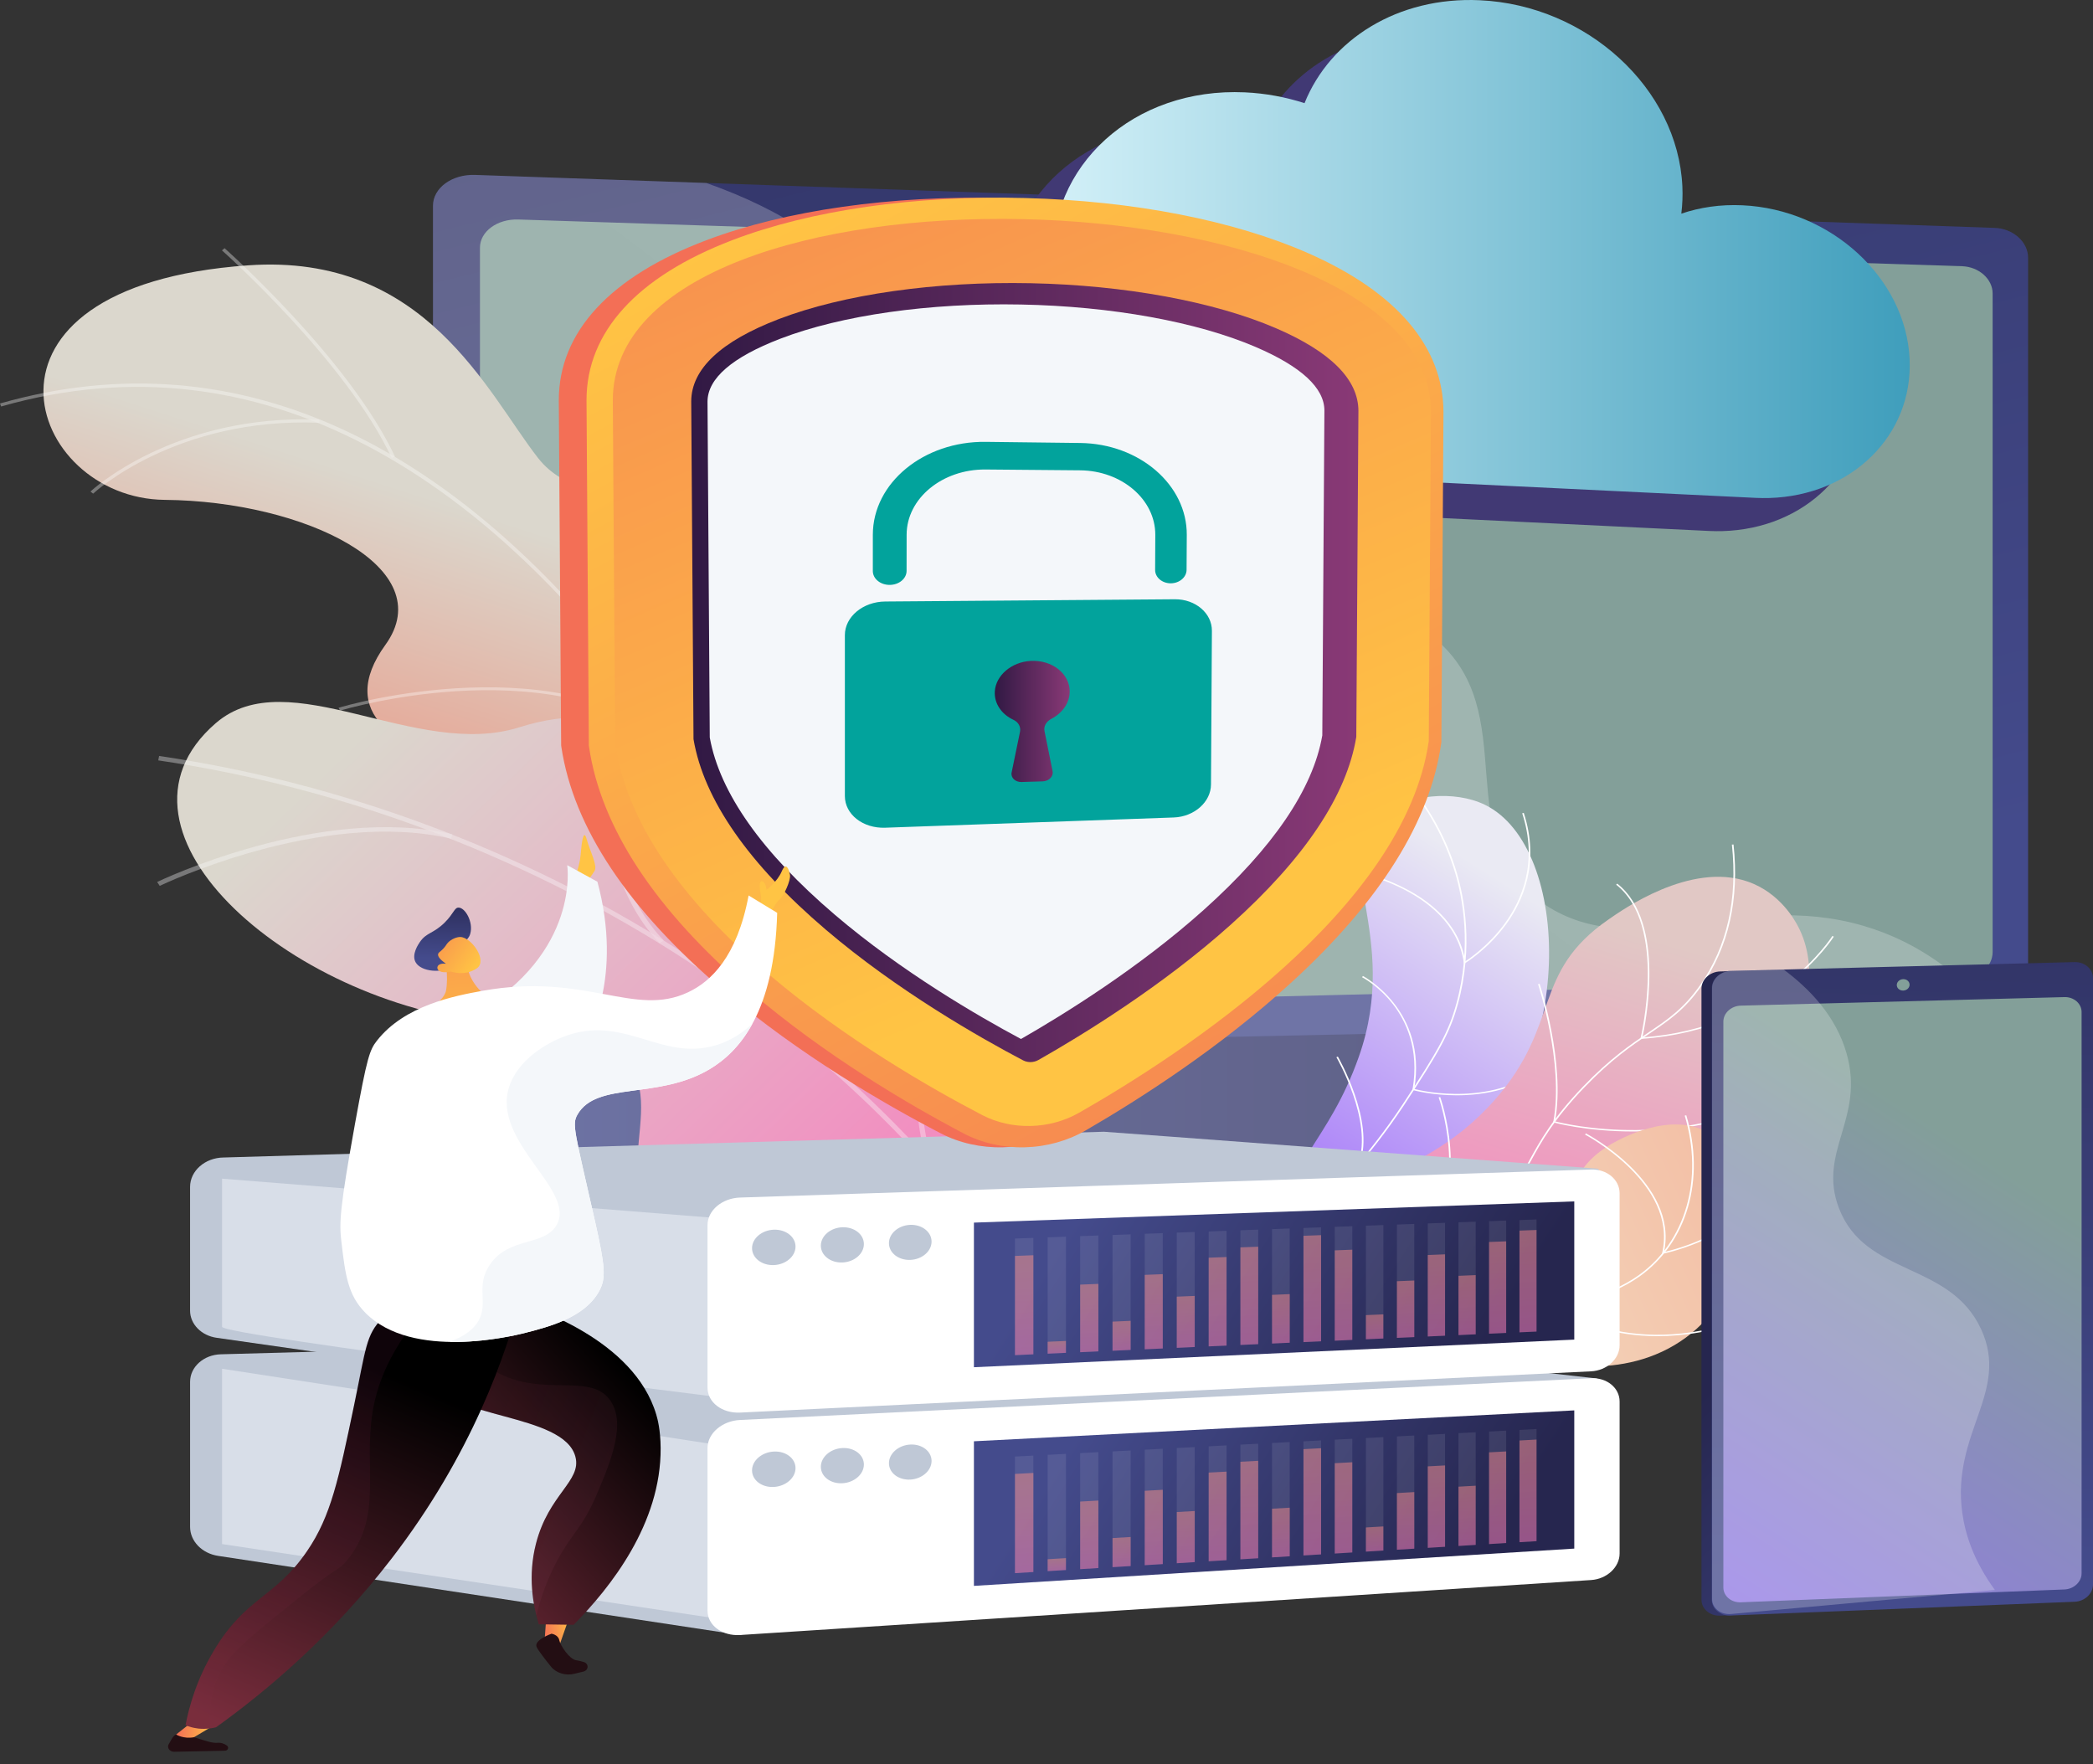 <svg width="140" height="118" viewBox="0 0 140 118" fill="none" xmlns="http://www.w3.org/2000/svg">
<rect x="0" y="0" width="140" height="118" fill="#333333" stroke="none"/>
<path d="M99.009 91.49C97.178 90.963 95.808 89.614 95.422 87.957L92.756 76.512L69.948 77.214L67.141 89.138C66.748 90.807 68.322 92.483 70.134 93.097L79.676 96.336C81.451 96.938 83.359 97.178 85.255 97.037L105.42 95.541C106.01 95.498 106.483 95.096 106.551 94.58C106.62 94.064 107.033 93.485 106.471 93.324L99.009 91.49Z" fill="#97A6B7"/>
<path d="M99.235 90.793C97.404 90.273 96.037 88.942 95.651 87.305L92.987 76.004L70.736 76.698L67.932 88.471C67.539 90.12 68.578 91.774 70.389 92.381L79.921 95.578C81.694 96.173 83.6 96.41 85.494 96.271L105.64 94.793C106.229 94.75 106.702 94.353 106.77 93.844C106.838 93.335 106.484 92.855 105.923 92.695L99.235 90.793Z" fill="url(#paint0_linear_6_1754)"/>
<path d="M135.658 68.554V17.235C135.658 16.183 134.658 15.287 133.433 15.244L31.778 11.7C30.231 11.646 28.962 12.573 28.962 13.76V70.476L135.658 68.554Z" fill="url(#paint1_linear_6_1754)"/>
<path d="M131.239 17.807L34.666 14.682C33.259 14.637 32.104 15.486 32.104 16.569V21.654V65.957C32.104 67.062 33.283 67.938 34.719 67.903L131.196 65.523C132.347 65.495 133.287 64.664 133.287 63.678V24.165V19.63C133.287 18.664 132.366 17.843 131.239 17.807Z" fill="url(#paint2_linear_6_1754)"/>
<path d="M28.96 70.476V81.802C28.96 82.99 30.229 83.915 31.776 83.858L133.431 80.13C134.656 80.085 135.656 79.188 135.656 78.136V68.225L28.96 70.476Z" fill="url(#paint3_linear_6_1754)"/>
<g opacity="0.48">
<path opacity="0.48" d="M124.647 61.929C116.298 59.483 109.391 64.472 103.39 60.544C96.624 56.115 102.092 47.608 95.834 42.596C87.14 35.633 69.759 46.431 62.21 39.867C57.02 35.354 63.142 28.129 58.747 20.529C56.512 16.664 52.325 14.03 47.242 12.239L31.778 11.7C30.231 11.646 28.962 12.573 28.962 13.76V70.476V81.803C28.962 82.99 30.231 83.915 31.778 83.858L133.433 80.131C134.658 80.086 135.658 79.188 135.658 78.136V70.812C132.078 65.323 128.126 62.947 124.647 61.929Z" fill="white"/>
</g>
<path d="M58.405 63.492L48.382 68.36C48.382 68.36 43.616 64.817 44.04 60.477C44.906 51.622 35.903 51.583 32.135 51.077C26.453 50.315 22.475 47.696 25.774 43.141C29.508 37.987 20.399 33.519 11.018 33.435C1.838 33.353 -3.29 19.151 16.598 17.748C28.475 16.909 32.608 26.322 35.997 30.644C39.387 34.967 47.422 31.558 48.339 38.405C49.123 44.253 47.028 49.813 52.436 51.468C57.844 53.123 60.546 56.612 58.405 63.492Z" fill="url(#paint4_linear_6_1754)"/>
<g opacity="0.7">
<g opacity="0.7">
<path opacity="0.7" d="M54.588 66.406L54.359 66.474C54.31 66.35 49.397 54.023 40.277 43.076C31.876 32.991 18.081 22.048 0.076 27.189L0 26.989C8.015 24.701 15.876 25.354 23.365 28.931C29.347 31.788 35.104 36.507 40.476 42.956C49.616 53.929 54.54 66.282 54.588 66.406Z" fill="white"/>
<path opacity="0.7" d="M26.42 30.543L26.195 30.622C23.151 24.138 14.929 16.822 14.846 16.748L15.02 16.601C15.102 16.674 23.358 24.02 26.42 30.543Z" fill="white"/>
<path opacity="0.7" d="M21.354 28.278C11.746 27.889 6.284 32.969 6.23 33.02L6.051 32.878C6.106 32.825 11.64 27.674 21.366 28.068L21.354 28.278Z" fill="white"/>
<path opacity="0.7" d="M45.79 50.514C37.837 43.011 22.899 47.48 22.757 47.534L22.645 47.347C22.778 47.283 37.945 42.802 45.968 50.372L45.79 50.514Z" fill="white"/>
<path opacity="0.7" d="M43.487 46.816L43.256 46.88C41.001 40.677 45.48 33.48 45.526 33.407L45.739 33.509C45.694 33.58 41.264 40.701 43.487 46.816Z" fill="white"/>
<path opacity="0.7" d="M53.536 64.549C51.057 61.329 43.791 61.355 43.718 61.356L43.716 61.146C44.019 61.143 51.185 61.117 53.738 64.432L53.536 64.549Z" fill="white"/>
<path opacity="0.7" d="M52.418 61.616L52.19 61.686C51.008 58.801 53.703 53.64 54.588 51.943C54.713 51.704 54.821 51.496 54.832 51.456L55.069 51.502C55.054 51.559 54.983 51.696 54.809 52.03C53.933 53.707 51.269 58.811 52.418 61.616Z" fill="white"/>
</g>
</g>
<path d="M62.149 88.082C62.216 88.09 62.284 88.097 62.351 88.103C66.348 88.504 70.797 88.329 75.691 87.233C76.628 86.96 77.564 86.689 78.501 86.416C78.624 84.263 78.297 82.196 75.157 82.183C70.28 82.164 67.854 75.354 68.263 72.622C68.769 69.24 69.76 61.345 62.222 61.212C55.946 61.1 51.871 62.141 49.295 55.832C46.72 49.523 41.329 46.552 34.754 48.643C27.835 50.843 19.288 44.173 14.432 48.372C5.97 55.687 19.884 67.49 33.52 68.46C47.156 69.43 41.428 75.05 42.876 80.381C44.853 87.659 55.5 83.281 59.403 85.343C60.725 86.041 61.587 87.027 62.149 88.082Z" fill="url(#paint5_linear_6_1754)"/>
<g opacity="0.7">
<g opacity="0.7">
<path opacity="0.7" d="M69.653 88.125L69.96 87.984C58.053 68.538 35.324 54.2 10.642 50.565L10.585 50.861C35.162 54.482 57.796 68.76 69.653 88.125Z" fill="#FCFDFE"/>
<path opacity="0.7" d="M62.115 78.006L62.448 77.92C59.601 69.627 65.567 61.048 65.628 60.963L65.332 60.806C65.27 60.892 59.223 69.582 62.115 78.006Z" fill="#FCFDFE"/>
<path opacity="0.7" d="M67.351 84.6L67.597 84.387C60.454 78.177 42.481 81.678 42.3 81.714L42.378 82.008C42.557 81.972 60.343 78.507 67.351 84.6Z" fill="#FCFDFE"/>
<path opacity="0.7" d="M44.128 63.094L44.395 62.901C39.234 57.572 40.605 46.968 40.62 46.861L40.275 46.826C40.26 46.934 38.872 57.667 44.128 63.094Z" fill="#FCFDFE"/>
<path opacity="0.7" d="M30.17 56.098L30.26 55.806C21.429 53.755 10.622 58.94 10.513 58.993L10.683 59.255C10.79 59.203 21.476 54.078 30.17 56.098Z" fill="#FCFDFE"/>
</g>
</g>
<path d="M87.467 94.033C86.141 91.493 84.623 87.567 85.251 82.99C85.972 77.735 88.864 76.425 90.89 70.689C93.782 62.501 88.69 57.248 92.399 54.479C94.207 53.129 97.281 52.839 99.322 53.83C105.146 56.661 105.487 71.347 97.62 77.832C94.062 80.765 90.639 80.779 88.144 84.376C85.94 87.554 86.627 91.408 87.467 94.033Z" fill="url(#paint6_linear_6_1754)"/>
<path d="M86.033 87.463L85.925 87.45C86.112 86.306 86.415 85.171 86.823 84.076C87.762 81.558 88.963 80.112 90.484 78.279C91.472 77.09 92.591 75.742 93.841 73.843C96.179 70.291 96.888 69.055 97.417 67.125C98.465 63.302 97.82 60.025 97.342 58.411C96.665 56.122 95.488 53.994 93.845 52.086L93.932 52.029C95.584 53.948 96.767 56.087 97.448 58.388C97.928 60.01 98.577 63.305 97.523 67.147C96.99 69.088 96.28 70.329 93.936 73.89C92.683 75.793 91.562 77.143 90.573 78.335C89.057 80.16 87.861 81.602 86.926 84.106C86.52 85.194 86.22 86.324 86.033 87.463Z" fill="white"/>
<path d="M97.926 64.472L97.915 64.394C97.159 59.218 89.756 58.118 89.681 58.108L89.699 58.014C89.774 58.025 97.182 59.126 98.011 64.303C98.326 64.099 99.598 63.223 100.66 61.762C101.782 60.22 102.893 57.691 101.82 54.4L101.924 54.374C103.009 57.7 101.884 60.256 100.75 61.815C99.521 63.504 98.015 64.418 97.999 64.427L97.926 64.472Z" fill="white"/>
<path d="M97.444 73.264C95.763 73.264 94.547 72.924 94.522 72.917L94.479 72.904L94.486 72.865C94.957 70.128 94.013 68.234 93.138 67.127C92.19 65.928 91.12 65.37 91.109 65.365L91.165 65.283C91.208 65.306 95.484 67.57 94.6 72.839C95.111 72.973 99.983 74.138 103.58 71.115L103.656 71.182C101.659 72.86 99.275 73.264 97.444 73.264Z" fill="white"/>
<path d="M94.558 78.698C92.193 78.698 90.888 77.897 90.867 77.884L90.835 77.864L90.847 77.831C91.868 75.002 89.416 70.759 89.391 70.716L89.488 70.674C89.514 70.716 91.966 74.961 90.962 77.826C91.313 78.026 94.515 79.693 99.812 77.425L99.861 77.51C97.751 78.413 95.966 78.698 94.558 78.698Z" fill="white"/>
<path d="M84.543 93.093C83.854 90.952 83.189 87.569 84.853 84.331C87.758 78.682 94.485 79.832 100 73.553C104.448 68.489 102.418 65.071 107.602 61.496C108.47 60.897 113.041 57.623 116.914 58.971C119.096 59.73 120.088 61.618 120.275 61.972C123.092 67.328 117.657 76.64 109.651 81.419C105.052 84.165 103.382 83.567 95.118 87.043C90.263 89.085 86.723 91.46 84.543 93.093Z" fill="url(#paint7_linear_6_1754)"/>
<path d="M84.147 95.785L84.039 95.776C84.637 90.445 86.572 86.718 89.79 84.7C91.366 83.712 92.687 83.455 94.085 83.182C95.587 82.89 97.14 82.587 99.079 81.303C100.963 80.056 101.558 78.969 102.313 77.593C102.991 76.355 103.836 74.813 105.897 72.671C107.704 70.794 109.075 69.866 110.284 69.047C111.593 68.161 112.627 67.461 113.727 65.882C115.525 63.302 116.238 60.144 115.846 56.495L115.955 56.486C116.349 60.156 115.631 63.333 113.821 65.931C112.71 67.525 111.669 68.23 110.352 69.122C109.147 69.938 107.781 70.862 105.981 72.732C103.929 74.864 103.087 76.4 102.411 77.634C101.651 79.021 101.05 80.117 99.145 81.378C97.187 82.675 95.623 82.98 94.109 83.275C92.722 83.545 91.412 83.8 89.854 84.777C86.662 86.778 84.742 90.482 84.147 95.785Z" fill="white"/>
<path d="M109.723 69.494L109.738 69.432C109.757 69.357 111.547 61.873 108.104 59.176L108.177 59.105C111.498 61.707 110.025 68.659 109.859 69.39C118.64 68.765 122.529 62.669 122.567 62.607L122.663 62.652C122.624 62.714 118.686 68.888 109.796 69.489L109.723 69.494Z" fill="white"/>
<path d="M109.207 75.683C106.113 75.683 103.959 75.091 103.937 75.085L103.893 75.072L103.9 75.032C104.629 71.149 102.897 65.884 102.879 65.831L102.984 65.805C103.002 65.858 104.728 71.106 104.015 75.007C104.347 75.093 106.502 75.619 109.466 75.587C112.431 75.555 116.837 74.943 120.996 72.21L121.062 72.285C116.878 75.034 112.445 75.649 109.463 75.681C109.377 75.682 109.291 75.683 109.207 75.683Z" fill="white"/>
<path d="M105.612 84.883C102.892 84.883 100.689 84.542 99.153 84.195C96.771 83.657 95.43 82.99 95.417 82.983L95.367 82.958L95.398 82.917C98.26 79.113 96.251 73.461 96.231 73.404L96.334 73.376C96.355 73.433 98.364 79.085 95.521 82.926C96.082 83.189 101.277 85.491 109.371 84.574L109.385 84.668C108.041 84.82 106.779 84.883 105.612 84.883Z" fill="white"/>
<path d="M85.106 86.682C86.623 85.958 89.084 84.938 92.289 84.315C97.99 83.207 100.357 84.462 102.951 82.701C105.635 80.877 104.369 78.67 107.56 76.654C107.828 76.484 111.246 74.384 113.906 75.578C115.767 76.414 116.258 78.414 116.489 79.352C117.383 82.994 115.837 88.238 111.169 90.415C106.744 92.478 101.747 90.75 100.162 90.191C97.381 89.21 96.835 88.167 93.997 87.245C90.546 86.125 87.273 86.344 85.106 86.682Z" fill="url(#paint8_linear_6_1754)"/>
<path d="M83.853 87.355L83.799 87.272C87.503 85.47 90.967 84.801 94.097 85.284C95.465 85.495 96.394 85.862 97.293 86.218C98.415 86.661 99.475 87.08 101.313 87.205C104.62 87.431 107.563 86.757 109.599 85.308C112.753 83.063 113.966 78.868 112.69 74.622L112.795 74.598C114.082 78.88 112.855 83.112 109.668 85.381C107.61 86.846 104.64 87.527 101.304 87.3C99.447 87.173 98.379 86.751 97.247 86.304C96.355 85.951 95.432 85.586 94.077 85.377C90.974 84.898 87.534 85.563 83.853 87.355Z" fill="white"/>
<path d="M111.167 83.872L111.183 83.8C112.236 79.188 106.085 75.925 106.023 75.892L106.079 75.811C106.142 75.844 112.293 79.108 111.306 83.746C111.999 83.592 116.887 82.389 117.656 79.102L117.763 79.121C116.925 82.703 111.305 83.845 111.248 83.856L111.167 83.872Z" fill="white"/>
<path d="M110.869 89.374C109.409 89.374 108.195 89.161 107.258 88.901C105.053 88.289 103.853 87.29 103.84 87.281L103.802 87.248L103.838 87.214C107.503 83.788 104.343 78.894 104.31 78.845L104.405 78.798C104.438 78.847 107.616 83.768 103.956 87.243C104.177 87.416 105.334 88.268 107.297 88.812C109.311 89.371 112.61 89.709 116.89 88.152L116.932 88.24C114.609 89.084 112.572 89.374 110.869 89.374Z" fill="white"/>
<path d="M106.846 92.209L49.502 109.364L14.595 104.072C13.508 103.907 12.715 103.088 12.715 102.131V92.426C12.715 91.433 13.624 90.618 14.77 90.587L77.174 88.878L106.846 92.209Z" fill="#BFC8D6"/>
<path d="M14.855 91.555L48.21 96.681V108.303L14.855 103.281V91.555Z" fill="#D8DEE8"/>
<path d="M47.326 107.738V96.853C47.326 95.878 48.301 95.039 49.502 94.98L106.429 92.189C107.483 92.138 108.335 92.834 108.335 93.746V103.913C108.335 104.825 107.483 105.619 106.429 105.687L49.502 109.364C48.301 109.442 47.326 108.713 47.326 107.738Z" fill="white"/>
<path d="M53.212 98.2C53.212 98.853 52.562 99.417 51.761 99.46C50.957 99.504 50.304 99.008 50.304 98.353C50.304 97.698 50.957 97.134 51.761 97.093C52.563 97.052 53.212 97.548 53.212 98.2Z" fill="#BFC8D6"/>
<path d="M57.785 97.959C57.785 98.609 57.142 99.17 56.347 99.213C55.552 99.256 54.906 98.763 54.906 98.111C54.906 97.46 55.552 96.898 56.347 96.858C57.142 96.817 57.785 97.31 57.785 97.959Z" fill="#BFC8D6"/>
<path d="M62.312 97.721C62.312 98.367 61.675 98.925 60.889 98.968C60.101 99.01 59.461 98.519 59.461 97.871C59.461 97.223 60.101 96.665 60.889 96.624C61.675 96.583 62.312 97.075 62.312 97.721Z" fill="#BFC8D6"/>
<path d="M105.303 103.584L65.145 106.078V96.405L105.303 94.339V103.584Z" fill="url(#paint9_linear_6_1754)"/>
<g opacity="0.3">
<path opacity="0.3" d="M69.122 105.151L67.891 105.226V97.427L69.122 97.362V105.151Z" fill="white"/>
<path opacity="0.3" d="M71.302 105.017L70.077 105.092V97.311L71.302 97.247V105.017Z" fill="white"/>
<path opacity="0.3" d="M73.47 104.884L72.252 104.959V97.197L73.47 97.132V104.884Z" fill="white"/>
<path opacity="0.3" d="M75.629 104.752L74.416 104.826V97.082L75.629 97.019V104.752Z" fill="white"/>
<path opacity="0.3" d="M77.778 104.62L76.57 104.694V96.969L77.778 96.905V104.62Z" fill="white"/>
<path opacity="0.3" d="M79.916 104.489L78.715 104.563V96.856L79.916 96.793V104.489Z" fill="white"/>
<path opacity="0.3" d="M82.044 104.359L80.848 104.432V96.743L82.044 96.681V104.359Z" fill="white"/>
<path opacity="0.3" d="M84.161 104.229L82.971 104.301V96.631L84.161 96.569V104.229Z" fill="white"/>
<path opacity="0.3" d="M86.269 104.099L85.085 104.172V96.52L86.269 96.458V104.099Z" fill="white"/>
<path opacity="0.3" d="M88.367 103.971L87.188 104.043V96.409L88.367 96.347V103.971Z" fill="white"/>
<path opacity="0.3" d="M90.454 103.842L89.281 103.914V96.299L90.454 96.237V103.842Z" fill="white"/>
<path opacity="0.3" d="M92.533 103.715L91.365 103.786V96.189L92.533 96.127V103.715Z" fill="white"/>
<path opacity="0.3" d="M94.601 103.588L93.439 103.659V96.08L94.601 96.018V103.588Z" fill="white"/>
<path opacity="0.3" d="M96.66 103.462L95.503 103.533V95.971L96.66 95.91V103.462Z" fill="white"/>
<path opacity="0.3" d="M98.709 103.336L97.557 103.407V95.862L98.709 95.802V103.336Z" fill="white"/>
<path opacity="0.3" d="M100.748 103.211L99.602 103.281V95.755L100.748 95.694V103.211Z" fill="white"/>
<path opacity="0.3" d="M102.778 103.087L101.637 103.156V95.647L102.778 95.587V103.087Z" fill="white"/>
</g>
<g opacity="0.69">
<path opacity="0.69" d="M69.122 105.151L67.891 105.226V98.59L69.122 98.523V105.151Z" fill="url(#paint10_linear_6_1754)"/>
<path opacity="0.69" d="M71.302 105.017L70.077 105.092V104.295L71.302 104.221V105.017Z" fill="url(#paint11_linear_6_1754)"/>
<path opacity="0.69" d="M73.47 104.884L72.252 104.959V100.438L73.47 100.369V104.884Z" fill="url(#paint12_linear_6_1754)"/>
<path opacity="0.69" d="M75.629 104.752L74.416 104.826V102.879L75.629 102.807V104.752Z" fill="url(#paint13_linear_6_1754)"/>
<path opacity="0.69" d="M77.778 104.62L76.57 104.694V99.717L77.778 99.65V104.62Z" fill="url(#paint14_linear_6_1754)"/>
<path opacity="0.69" d="M79.916 104.489L78.715 104.563V101.139L79.916 101.07V104.489Z" fill="url(#paint15_linear_6_1754)"/>
<path opacity="0.69" d="M82.044 104.359L80.848 104.432V98.5L82.044 98.435V104.359Z" fill="url(#paint16_linear_6_1754)"/>
<path opacity="0.69" d="M84.161 104.229L82.971 104.301V97.775L84.161 97.711V104.229Z" fill="url(#paint17_linear_6_1754)"/>
<path opacity="0.69" d="M86.269 104.099L85.085 104.172V100.916L86.269 100.848V104.099Z" fill="url(#paint18_linear_6_1754)"/>
<path opacity="0.69" d="M88.367 103.971L87.188 104.043V96.932L88.367 96.869V103.971Z" fill="url(#paint19_linear_6_1754)"/>
<path opacity="0.69" d="M90.454 103.842L89.281 103.914V97.873L90.454 97.808V103.842Z" fill="url(#paint20_linear_6_1754)"/>
<path opacity="0.69" d="M92.533 103.715L91.365 103.787V102.17L92.533 102.101V103.715Z" fill="url(#paint21_linear_6_1754)"/>
<path opacity="0.69" d="M94.601 103.588L93.439 103.66V99.87L94.601 99.803V103.588Z" fill="url(#paint22_linear_6_1754)"/>
<path opacity="0.69" d="M96.66 103.462L95.503 103.533V98.083L96.66 98.02V103.462Z" fill="url(#paint23_linear_6_1754)"/>
<path opacity="0.69" d="M98.709 103.336L97.557 103.407V99.442L98.709 99.377V103.336Z" fill="url(#paint24_linear_6_1754)"/>
<path opacity="0.69" d="M100.748 103.211L99.602 103.281V97.146L100.748 97.084V103.211Z" fill="url(#paint25_linear_6_1754)"/>
<path opacity="0.69" d="M102.778 103.087L101.637 103.156V96.353L102.778 96.291V103.087Z" fill="url(#paint26_linear_6_1754)"/>
</g>
<path d="M14.492 89.484L48.511 94.339L106.854 78.431C107.016 78.386 106.992 78.181 106.823 78.168C101.785 77.789 73.997 75.699 73.842 75.701L14.957 77.424C13.714 77.437 12.714 78.315 12.714 79.394V87.668C12.715 88.569 13.467 89.338 14.492 89.484Z" fill="#BFC8D6"/>
<path d="M14.855 78.84L49.102 81.567V93.583C49.102 93.583 14.855 89.332 14.855 88.75C14.855 88.168 14.855 78.84 14.855 78.84Z" fill="#D8DEE8"/>
<path d="M47.326 92.825V81.941C47.326 80.965 48.301 80.142 49.502 80.103L106.429 78.228C107.483 78.193 108.335 78.904 108.335 79.815V89.983C108.335 90.894 107.483 91.675 106.429 91.726L49.502 94.486C48.301 94.545 47.326 93.801 47.326 92.825Z" fill="white"/>
<path d="M53.212 83.383C53.212 84.035 52.562 84.589 51.761 84.62C50.957 84.65 50.304 84.144 50.304 83.49C50.304 82.835 50.957 82.281 51.761 82.253C52.563 82.224 53.212 82.73 53.212 83.383Z" fill="#BFC8D6"/>
<path d="M57.785 83.215C57.785 83.865 57.142 84.416 56.347 84.446C55.552 84.476 54.906 83.972 54.906 83.321C54.906 82.669 55.552 82.118 56.347 82.09C57.142 82.062 57.785 82.566 57.785 83.215Z" fill="#BFC8D6"/>
<path d="M62.312 83.049C62.312 83.696 61.675 84.244 60.889 84.273C60.101 84.303 59.461 83.802 59.461 83.154C59.461 82.505 60.101 81.957 60.889 81.929C61.675 81.902 62.312 82.403 62.312 83.049Z" fill="#BFC8D6"/>
<path d="M105.303 89.605L65.145 91.452V81.779L105.303 80.36V89.605Z" fill="url(#paint27_linear_6_1754)"/>
<g opacity="0.3">
<path opacity="0.3" d="M69.122 90.589L67.891 90.645V82.845L69.122 82.8V90.589Z" fill="white"/>
<path opacity="0.3" d="M71.302 90.49L70.077 90.546V82.765L71.302 82.72V90.49Z" fill="white"/>
<path opacity="0.3" d="M73.47 90.392L72.252 90.448V82.685L73.47 82.641V90.392Z" fill="white"/>
<path opacity="0.3" d="M75.629 90.295L74.416 90.35V82.606L75.629 82.562V90.295Z" fill="white"/>
<path opacity="0.3" d="M77.778 90.198L76.57 90.252V82.527L77.778 82.483V90.198Z" fill="white"/>
<path opacity="0.3" d="M79.916 90.101L78.715 90.155V82.448L79.916 82.404V90.101Z" fill="white"/>
<path opacity="0.3" d="M82.044 90.005L80.848 90.058V82.371L82.044 82.326V90.005Z" fill="white"/>
<path opacity="0.3" d="M84.161 89.909L82.971 89.962V82.292L84.161 82.249V89.909Z" fill="white"/>
<path opacity="0.3" d="M86.269 89.813L85.085 89.867V82.215L86.269 82.172V89.813Z" fill="white"/>
<path opacity="0.3" d="M88.367 89.719L87.188 89.772V82.138L88.367 82.095V89.719Z" fill="white"/>
<path opacity="0.3" d="M90.454 89.624L89.281 89.677V82.062L90.454 82.018V89.624Z" fill="white"/>
<path opacity="0.3" d="M92.533 89.53L91.365 89.583V81.985L92.533 81.942V89.53Z" fill="white"/>
<path opacity="0.3" d="M94.601 89.437L93.439 89.489V81.909L94.601 81.867V89.437Z" fill="white"/>
<path opacity="0.3" d="M96.66 89.343L95.503 89.396V81.834L96.66 81.791V89.343Z" fill="white"/>
<path opacity="0.3" d="M98.709 89.251L97.557 89.303V81.758L98.709 81.716V89.251Z" fill="white"/>
<path opacity="0.3" d="M100.748 89.158L99.602 89.21V81.683L100.748 81.641V89.158Z" fill="white"/>
<path opacity="0.3" d="M102.778 89.067L101.637 89.118V81.609L102.778 81.567V89.067Z" fill="white"/>
</g>
<g opacity="0.69">
<path opacity="0.69" d="M69.122 90.589L67.891 90.645V84.008L69.122 83.961V90.589Z" fill="url(#paint28_linear_6_1754)"/>
<path opacity="0.69" d="M71.301 90.49L70.076 90.546V89.749L71.301 89.695V90.49Z" fill="url(#paint29_linear_6_1754)"/>
<path opacity="0.69" d="M73.47 90.392L72.252 90.448V85.927L73.47 85.878V90.392Z" fill="url(#paint30_linear_6_1754)"/>
<path opacity="0.69" d="M75.629 90.295L74.416 90.35V88.402L75.629 88.349V90.295Z" fill="url(#paint31_linear_6_1754)"/>
<path opacity="0.69" d="M77.777 90.198L76.57 90.252V85.275L77.777 85.227V90.198Z" fill="url(#paint32_linear_6_1754)"/>
<path opacity="0.69" d="M79.915 90.101L78.714 90.155V86.732L79.915 86.682V90.101Z" fill="url(#paint33_linear_6_1754)"/>
<path opacity="0.69" d="M82.044 90.005L80.848 90.058V84.127L82.044 84.081V90.005Z" fill="url(#paint34_linear_6_1754)"/>
<path opacity="0.69" d="M84.161 89.909L82.971 89.963V83.436L84.161 83.391V89.909Z" fill="url(#paint35_linear_6_1754)"/>
<path opacity="0.69" d="M86.269 89.813L85.085 89.867V86.612L86.269 86.562V89.813Z" fill="url(#paint36_linear_6_1754)"/>
<path opacity="0.69" d="M88.367 89.719L87.188 89.772V82.661L88.367 82.617V89.719Z" fill="url(#paint37_linear_6_1754)"/>
<path opacity="0.69" d="M90.454 89.624L89.281 89.677V83.635L90.454 83.59V89.624Z" fill="url(#paint38_linear_6_1754)"/>
<path opacity="0.69" d="M92.532 89.53L91.365 89.583V87.967L92.532 87.916V89.53Z" fill="url(#paint39_linear_6_1754)"/>
<path opacity="0.69" d="M94.601 89.437L93.439 89.489V85.699L94.601 85.652V89.437Z" fill="url(#paint40_linear_6_1754)"/>
<path opacity="0.69" d="M96.659 89.343L95.502 89.396V83.947L96.659 83.901V89.343Z" fill="url(#paint41_linear_6_1754)"/>
<path opacity="0.69" d="M98.709 89.251L97.557 89.303V85.338L98.709 85.291V89.251Z" fill="url(#paint42_linear_6_1754)"/>
<path opacity="0.69" d="M100.748 89.158L99.602 89.21V83.075L100.748 83.031V89.158Z" fill="url(#paint43_linear_6_1754)"/>
<path opacity="0.69" d="M102.778 89.067L101.637 89.118V82.314L102.778 82.272V89.067Z" fill="url(#paint44_linear_6_1754)"/>
</g>
<path d="M139.277 65.462V105.997C139.277 106.603 138.681 106.741 138.005 106.768L115.393 108.055L115.059 108.068C114.373 108.096 113.811 107.618 113.811 107.007V66.124C113.811 65.513 114.373 64.998 115.059 64.98L115.513 64.968L138.215 65.297C138.89 65.28 139.277 64.856 139.277 65.462Z" fill="url(#paint45_linear_6_1754)"/>
<path d="M140 65.424V105.988C140 106.595 139.447 107.113 138.771 107.14L115.748 108.06C115.061 108.088 114.498 107.61 114.498 106.998V66.087C114.498 65.475 115.061 64.96 115.748 64.942L138.771 64.353C139.447 64.335 140 64.817 140 65.424Z" fill="url(#paint46_linear_6_1754)"/>
<path d="M139.237 67.693V105.242C139.237 105.808 138.72 106.291 138.089 106.317L116.44 107.176C115.799 107.201 115.275 106.755 115.275 106.185V68.334C115.275 67.763 115.799 67.283 116.44 67.266L138.089 66.695C138.72 66.677 139.237 67.127 139.237 67.693Z" fill="url(#paint47_linear_6_1754)"/>
<path d="M127.731 65.865C127.731 66.077 127.54 66.253 127.304 66.259C127.067 66.265 126.875 66.099 126.875 65.888C126.875 65.677 127.067 65.5 127.304 65.494C127.54 65.488 127.731 65.654 127.731 65.865Z" fill="#839F99"/>
<g opacity="0.48">
<path opacity="0.48" d="M132.523 88.926C130.423 84.349 124.766 85.43 123.003 80.805C121.564 77.029 124.764 74.817 123.512 70.445C122.809 67.992 121.079 66.169 119.311 64.852L115.806 64.941C115.1 64.959 114.52 65.474 114.52 66.085V106.962C114.52 107.573 115.099 108.021 115.806 107.957L133.44 106.352C132.025 104.417 131.456 102.648 131.255 101.18C130.524 95.836 134.445 93.119 132.523 88.926Z" fill="white"/>
</g>
<path d="M95.86 2.229C103.039 2.555 109.11 8.13 109.418 14.678C109.447 15.301 109.422 15.912 109.349 16.505C110.594 16.082 111.972 15.878 113.43 15.945C119.356 16.214 124.364 20.813 124.618 26.217C124.86 31.353 120.723 35.367 115.226 35.525C114.937 35.532 114.646 35.531 114.35 35.517L65.239 33.141C62.475 32.555 60.293 30.268 60.169 27.631C60.029 24.662 62.557 22.372 65.814 22.52C66.505 22.551 67.174 22.689 67.798 22.916C67.514 21.986 67.341 21.023 67.295 20.039C66.976 13.269 72.733 8.053 80.156 8.391C81.535 8.453 82.875 8.706 84.145 9.114C85.864 4.842 90.393 1.98 95.86 2.229Z" fill="#413974"/>
<path d="M98.974 0.015C106.153 0.341 112.225 5.916 112.533 12.464C112.562 13.087 112.536 13.698 112.463 14.291C113.708 13.868 115.086 13.664 116.545 13.731C122.47 14 127.479 18.599 127.733 24.003C127.974 29.139 123.837 33.153 118.341 33.311C118.052 33.318 117.76 33.317 117.465 33.303L68.354 30.927C65.589 30.341 63.407 28.054 63.283 25.418C63.144 22.448 65.672 20.158 68.928 20.306C69.619 20.337 70.288 20.475 70.912 20.702C70.629 19.772 70.456 18.809 70.409 17.825C70.091 11.055 75.848 5.839 83.271 6.177C84.65 6.24 85.99 6.492 87.26 6.9C88.978 2.629 93.508 -0.233 98.974 0.015Z" fill="url(#paint48_linear_6_1754)"/>
<path d="M67.089 76.741C65.612 76.778 64.172 76.455 62.924 75.807C59.122 73.83 53.505 70.566 48.451 66.293C42.038 60.871 38.353 55.359 37.547 49.947L37.535 49.863L37.378 26.769C37.378 22.205 40.811 18.5 47.255 16.066C52.578 14.055 59.635 13.058 67.089 13.245C74.457 13.43 81.275 14.749 86.321 16.946C92.319 19.558 95.467 23.228 95.467 27.579L95.324 49.645L95.312 49.727C94.576 54.909 91.186 60.266 85.194 65.684C80.387 70.028 74.957 73.472 71.227 75.606C69.994 76.311 68.563 76.704 67.089 76.741Z" fill="url(#paint49_linear_6_1754)"/>
<path d="M68.551 76.741C67.094 76.778 65.672 76.455 64.441 75.807C60.69 73.83 55.146 70.566 50.159 66.293C43.831 60.871 40.195 55.359 39.399 49.947L39.387 49.862L39.232 26.769C39.232 22.205 42.619 18.5 48.978 16.066C54.231 14.055 61.195 13.058 68.551 13.245C75.821 13.43 82.549 14.749 87.528 16.946C93.448 19.557 96.553 23.228 96.553 27.579L96.413 49.645L96.401 49.726C95.674 54.909 92.329 60.266 86.416 65.683C81.674 70.028 76.315 73.472 72.634 75.605C71.417 76.311 70.005 76.704 68.551 76.741Z" fill="url(#paint50_linear_6_1754)"/>
<path d="M40.991 26.785L41.146 49.762C42.89 61.485 58.775 70.977 65.694 74.583C67.676 75.616 70.21 75.554 72.178 74.431C78.952 70.565 93.967 60.832 95.571 49.561L95.714 27.555C95.714 11.23 40.991 9.738 40.991 26.785Z" fill="url(#paint51_linear_6_1754)"/>
<path d="M68.944 71.042C68.817 71.044 68.625 71.026 68.431 70.924C65.582 69.428 60.06 66.293 55.257 62.201C50.067 57.78 47.075 53.482 46.389 49.445L46.236 26.849C46.243 24.681 48.221 22.825 52.1 21.34C56.431 19.683 62.58 18.813 68.944 18.944C75.245 19.074 81.215 20.174 85.35 21.954C89.008 23.528 90.858 25.384 90.864 27.478L90.722 49.291C90.082 53.198 87.273 57.409 82.341 61.836C77.704 65.999 72.288 69.298 69.457 70.903C69.263 71.013 69.071 71.039 68.944 71.042Z" fill="url(#paint52_linear_6_1754)"/>
<path d="M68.294 69.497C65.417 67.96 60.301 64.993 55.838 61.183C50.961 57.02 48.14 53.026 47.476 49.33L47.325 26.865C47.33 25.315 48.973 23.893 52.196 22.655C56.298 21.08 62.175 20.249 68.294 20.369C74.354 20.486 80.067 21.525 83.992 23.209C87.042 24.518 88.585 25.946 88.589 27.458L88.448 49.192C87.826 52.778 85.164 56.7 80.509 60.87C76.187 64.742 71.158 67.856 68.294 69.497Z" fill="#F4F7FA"/>
<path d="M78.587 40.084L59.215 40.234C57.726 40.245 56.513 41.252 56.513 42.482V53.248C56.513 54.47 57.721 55.418 59.205 55.365L78.509 54.68C79.882 54.631 80.996 53.645 81.003 52.477L81.064 42.193C81.071 41.018 79.965 40.074 78.587 40.084Z" fill="url(#paint53_linear_6_1754)"/>
<path d="M71.552 46.257C71.556 45.068 70.38 44.129 68.943 44.208C67.671 44.277 66.616 45.168 66.544 46.237C66.489 47.067 67.006 47.785 67.793 48.15C68.128 48.304 68.293 48.63 68.228 48.95L67.668 51.67C67.596 52.016 67.913 52.32 68.33 52.308L69.747 52.265C70.161 52.252 70.476 51.93 70.408 51.59L69.866 48.896C69.801 48.574 69.992 48.255 70.328 48.08C71.059 47.7 71.549 47.022 71.552 46.257Z" fill="url(#paint54_linear_6_1754)"/>
<path d="M78.315 39.017C77.734 39.02 77.263 38.619 77.266 38.121L77.277 35.776C77.289 33.421 75.044 31.483 72.246 31.459L65.923 31.404C63.027 31.38 60.646 33.338 60.644 35.768L60.641 38.187C60.641 38.7 60.137 39.12 59.514 39.123C58.89 39.127 58.383 38.712 58.383 38.195L58.384 35.766C58.386 32.294 61.795 29.505 65.927 29.555L72.253 29.631C76.227 29.679 79.401 32.438 79.383 35.776L79.37 38.112C79.368 38.609 78.896 39.013 78.315 39.017Z" fill="url(#paint55_linear_6_1754)"/>
<path d="M39.158 59.099C39.158 59.099 39.56 58.602 39.772 58.252C39.983 57.903 39.468 56.934 39.24 56.126C39.013 55.318 38.896 56.579 38.867 56.864C38.839 57.15 38.835 57.677 38.494 58.582L39.158 59.099Z" fill="url(#paint56_linear_6_1754)"/>
<path d="M36.575 107.685L36.419 109.852C36.419 109.852 36.773 110.178 37.456 109.951L38.202 107.823L36.575 107.685Z" fill="url(#paint57_linear_6_1754)"/>
<path d="M36.888 109.278C36.888 109.278 35.664 109.711 35.902 110.181C36.029 110.433 36.471 111.002 36.852 111.475C37.205 111.913 37.843 112.107 38.433 111.954C38.631 111.902 38.833 111.852 39.013 111.812C39.384 111.729 39.405 111.279 39.044 111.169C38.869 111.115 38.695 111.072 38.544 111.052C38.097 110.992 37.48 110.074 37.408 109.706C37.336 109.338 36.888 109.278 36.888 109.278Z" fill="url(#paint58_linear_6_1754)"/>
<path d="M33.947 86.887C35.749 87.427 42.414 89.612 43.898 94.624C43.978 94.891 44.181 95.635 44.19 96.851C44.228 101.909 40.837 106.191 38.37 108.681C37.592 108.67 36.815 108.658 36.037 108.647C35.649 107.356 35.293 105.425 35.851 103.252C36.704 99.931 38.917 99.07 38.49 97.44C37.715 94.48 29.791 94.927 29.044 92.277C28.774 91.32 29.366 89.695 33.947 86.887Z" fill="url(#paint59_linear_6_1754)"/>
<path d="M11.655 117.173L15.04 117.105C15.248 117.1 15.338 116.875 15.178 116.759C15.02 116.644 14.803 116.55 14.525 116.575C13.882 116.633 12.438 115.852 11.782 116.02C11.568 116.074 11.394 116.511 11.305 116.632C11.13 116.869 11.331 117.18 11.655 117.173Z" fill="url(#paint60_linear_6_1754)"/>
<path d="M13.176 114.918L11.782 116.02C11.782 116.02 12.269 116.335 12.979 116.2L14.403 115.349L13.176 114.918Z" fill="url(#paint61_linear_6_1754)"/>
<g opacity="0.3">
<path opacity="0.3" d="M39.926 99.939C40.86 97.751 41.981 95.052 40.701 93.52C39.405 91.969 36.567 93.278 33.72 92.028C32.664 91.565 31.578 90.736 30.675 89.234C29.077 90.665 28.86 91.626 29.043 92.278C29.79 94.928 37.715 94.48 38.489 97.44C38.916 99.07 36.703 99.932 35.85 103.252C35.37 105.12 35.566 106.808 35.877 108.066C36.155 106.898 36.586 105.671 37.245 104.434C38.267 102.514 38.941 102.245 39.926 99.939Z" fill="url(#paint62_linear_6_1754)"/>
</g>
<path d="M34.979 86.256C33.882 90.624 31.545 97.294 26.19 104.256C22.225 109.41 17.87 113.082 14.453 115.535C14.21 115.598 13.796 115.676 13.288 115.622C12.911 115.582 12.612 115.483 12.41 115.399C12.646 114.168 13.142 112.348 14.319 110.384C16.473 106.788 18.39 106.904 20.553 103.731C22.138 101.407 22.652 98.939 23.683 94.002C24.478 90.191 24.478 89.28 25.567 88.187C27.769 85.977 31.904 85.952 34.979 86.256Z" fill="url(#paint63_linear_6_1754)"/>
<g opacity="0.3">
<path opacity="0.3" d="M15.145 111.197C15.914 110.145 17.277 109.049 19.967 106.888C22.747 104.654 22.64 105.058 23.188 104.398C25.638 101.443 24.311 98.285 24.917 94.474C25.255 92.348 26.337 89.569 29.489 86.458C28.012 86.694 26.598 87.202 25.568 88.187C24.304 89.396 24.397 90.581 23.683 94.002C22.653 98.939 22.138 101.407 20.554 103.731C18.391 106.904 16.473 106.788 14.32 110.384C13.143 112.348 12.647 114.167 12.411 115.399C12.612 115.483 12.912 115.582 13.289 115.622C13.588 115.654 13.854 115.639 14.072 115.61C13.894 113.112 14.754 111.731 15.145 111.197Z" fill="url(#paint64_linear_6_1754)"/>
</g>
<path d="M37.941 57.871C37.941 57.871 38.842 63.69 31.772 67.793L39.295 69.35C39.295 69.35 41.703 65.445 39.96 58.976L37.941 57.871Z" fill="#F4F7FA"/>
<path d="M30.847 63.407C31.216 62.776 31.368 62.779 31.459 62.446C31.666 61.687 31.133 60.722 30.68 60.709C30.388 60.701 30.364 61.094 29.746 61.708C28.989 62.459 28.53 62.36 28.084 63.013C27.98 63.165 27.511 63.852 27.8 64.364C28.168 65.019 29.619 65.122 30.225 64.618C30.513 64.378 30.392 64.184 30.847 63.407Z" fill="url(#paint65_linear_6_1754)"/>
<path d="M29.759 64.088C29.759 64.088 30.018 65.287 29.834 66.263C29.667 67.144 27.785 68.06 27.424 68.323C27.063 68.585 28.381 68.87 29.59 68.733C30.799 68.596 34.109 67.677 34.612 67.165C35.115 66.653 34.027 66.906 33.111 66.809C32.195 66.712 31.321 65.381 31.294 64.702C31.267 64.022 29.759 64.088 29.759 64.088Z" fill="url(#paint66_linear_6_1754)"/>
<path d="M30.154 64.983C30.154 64.983 31.079 65.336 31.899 64.767C32.633 64.258 31.541 62.694 30.794 62.674C30.545 62.668 30.182 62.822 29.967 63.048C29.84 63.182 29.832 63.272 29.62 63.487C29.424 63.685 29.338 63.703 29.309 63.799C29.272 63.919 29.335 64.121 29.838 64.467C29.587 64.427 29.372 64.484 29.288 64.611C29.275 64.631 29.247 64.694 29.256 64.759C29.286 64.995 29.641 65.105 30.154 64.983Z" fill="url(#paint67_linear_6_1754)"/>
<path d="M50.493 60.811C50.493 60.811 51.053 60.743 50.879 59.815C50.742 59.087 50.846 58.842 51.044 58.971C51.242 59.1 51.27 59.521 51.27 59.521C51.27 59.521 51.992 58.986 52.29 58.286C52.587 57.586 52.779 58.176 52.842 58.526C52.906 58.876 52.417 59.963 52.141 60.166C51.865 60.369 51.461 61.262 51.461 61.262L50.493 60.811Z" fill="url(#paint68_linear_6_1754)"/>
<path d="M51.986 61.059C51.349 60.672 50.711 60.285 50.074 59.897C49.298 64.034 47.534 65.657 46.036 66.367C42.423 68.08 39.198 65.028 32.282 66.273C30.376 66.617 27.054 67.256 25.212 69.611C24.727 70.23 24.555 70.699 23.751 75.139C22.724 80.816 22.687 81.806 22.832 83.028C23.097 85.265 23.258 86.621 24.447 87.82C27.604 91.006 34.315 89.364 35.156 89.147C36.711 88.748 39.127 88.127 40.086 86.345C40.538 85.507 40.49 84.741 39.796 81.676C38.421 75.604 38.246 75.211 38.629 74.546C39.925 72.302 44.028 73.586 47.495 71.499C49.522 70.28 51.807 67.621 51.986 61.059Z" fill="white"/>
<path d="M32.012 88.336C32.689 87.132 31.779 86.023 32.777 84.577C34.048 82.733 36.336 83.359 37.197 81.996C38.669 79.666 32.875 76.416 34.052 72.707C34.614 70.936 36.577 69.654 38.217 69.169C41.857 68.091 44.238 70.839 47.652 69.98C48.461 69.776 49.389 69.354 50.328 68.478C49.498 69.997 48.467 70.915 47.495 71.5C44.028 73.587 39.924 72.303 38.629 74.547C38.245 75.212 38.421 75.605 39.796 81.677C40.49 84.742 40.538 85.508 40.086 86.346C39.126 88.128 36.711 88.748 35.156 89.148C34.695 89.266 32.476 89.81 30.044 89.758C31.13 89.375 31.713 88.867 32.012 88.336Z" fill="#F4F7FA"/>
<defs>
<linearGradient id="paint0_linear_6_1754" x1="86.98" y1="80.583" x2="87.241" y2="91.861" gradientUnits="userSpaceOnUse">
<stop stop-color="#444B8C"/>
<stop offset="0.996" stop-color="#26264F"/>
</linearGradient>
<linearGradient id="paint1_linear_6_1754" x1="89.812" y1="66.565" x2="60.528" y2="-51.969" gradientUnits="userSpaceOnUse">
<stop stop-color="#444B8C"/>
<stop offset="0.996" stop-color="#26264F"/>
</linearGradient>
<linearGradient id="paint2_linear_6_1754" x1="111.843" y1="10.879" x2="56.895" y2="84.197" gradientUnits="userSpaceOnUse">
<stop offset="0.004" stop-color="#839F99"/>
<stop offset="1" stop-color="#829E98"/>
</linearGradient>
<linearGradient id="paint3_linear_6_1754" x1="28.96" y1="76.043" x2="135.656" y2="76.043" gradientUnits="userSpaceOnUse">
<stop stop-color="#444B8C"/>
<stop offset="0.996" stop-color="#26264F"/>
</linearGradient>
<linearGradient id="paint4_linear_6_1754" x1="34.57" y1="35.15" x2="22.872" y2="71.27" gradientUnits="userSpaceOnUse">
<stop stop-color="#DBD7CD"/>
<stop offset="0.996" stop-color="#F36F56"/>
</linearGradient>
<linearGradient id="paint5_linear_6_1754" x1="24.432" y1="48.83" x2="69.784" y2="95.728" gradientUnits="userSpaceOnUse">
<stop stop-color="#DBD7CD"/>
<stop offset="1" stop-color="#FB6FBB"/>
</linearGradient>
<linearGradient id="paint6_linear_6_1754" x1="102.035" y1="59.819" x2="89.357" y2="79.812" gradientUnits="userSpaceOnUse">
<stop offset="0.004" stop-color="#EAEAF3"/>
<stop offset="1" stop-color="#AA80F9"/>
</linearGradient>
<linearGradient id="paint7_linear_6_1754" x1="108.202" y1="62.103" x2="98.716" y2="94.734" gradientUnits="userSpaceOnUse">
<stop stop-color="#E1C8C5"/>
<stop offset="1" stop-color="#FB6FBB"/>
</linearGradient>
<linearGradient id="paint8_linear_6_1754" x1="84.043" y1="92.099" x2="178.89" y2="48.925" gradientUnits="userSpaceOnUse">
<stop stop-color="#F3E7CD"/>
<stop offset="0.996" stop-color="#F36F56"/>
</linearGradient>
<linearGradient id="paint9_linear_6_1754" x1="73.139" y1="94.335" x2="96.044" y2="109.134" gradientUnits="userSpaceOnUse">
<stop stop-color="#444B8C"/>
<stop offset="0.996" stop-color="#26264F"/>
</linearGradient>
<linearGradient id="paint10_linear_6_1754" x1="68.286" y1="98.957" x2="68.785" y2="107.725" gradientUnits="userSpaceOnUse">
<stop stop-color="#FF9085"/>
<stop offset="1" stop-color="#FB6FBB"/>
</linearGradient>
<linearGradient id="paint11_linear_6_1754" x1="70.662" y1="104.293" x2="70.722" y2="105.351" gradientUnits="userSpaceOnUse">
<stop stop-color="#FF9085"/>
<stop offset="1" stop-color="#FB6FBB"/>
</linearGradient>
<linearGradient id="paint12_linear_6_1754" x1="72.701" y1="100.541" x2="73.04" y2="106.514" gradientUnits="userSpaceOnUse">
<stop stop-color="#FF9085"/>
<stop offset="1" stop-color="#FB6FBB"/>
</linearGradient>
<linearGradient id="paint13_linear_6_1754" x1="74.951" y1="102.871" x2="75.098" y2="105.448" gradientUnits="userSpaceOnUse">
<stop stop-color="#FF9085"/>
<stop offset="1" stop-color="#FB6FBB"/>
</linearGradient>
<linearGradient id="paint14_linear_6_1754" x1="76.986" y1="99.685" x2="77.36" y2="106.259" gradientUnits="userSpaceOnUse">
<stop stop-color="#FF9085"/>
<stop offset="1" stop-color="#FB6FBB"/>
</linearGradient>
<linearGradient id="paint15_linear_6_1754" x1="79.182" y1="101.054" x2="79.439" y2="105.578" gradientUnits="userSpaceOnUse">
<stop stop-color="#FF9085"/>
<stop offset="1" stop-color="#FB6FBB"/>
</linearGradient>
<linearGradient id="paint16_linear_6_1754" x1="81.208" y1="98.29" x2="81.654" y2="106.126" gradientUnits="userSpaceOnUse">
<stop stop-color="#FF9085"/>
<stop offset="1" stop-color="#FB6FBB"/>
</linearGradient>
<linearGradient id="paint17_linear_6_1754" x1="83.297" y1="97.449" x2="83.787" y2="106.07" gradientUnits="userSpaceOnUse">
<stop stop-color="#FF9085"/>
<stop offset="1" stop-color="#FB6FBB"/>
</linearGradient>
<linearGradient id="paint18_linear_6_1754" x1="85.539" y1="100.687" x2="85.784" y2="104.989" gradientUnits="userSpaceOnUse">
<stop stop-color="#FF9085"/>
<stop offset="1" stop-color="#FB6FBB"/>
</linearGradient>
<linearGradient id="paint19_linear_6_1754" x1="87.468" y1="96.366" x2="88.002" y2="105.759" gradientUnits="userSpaceOnUse">
<stop stop-color="#FF9085"/>
<stop offset="1" stop-color="#FB6FBB"/>
</linearGradient>
<linearGradient id="paint20_linear_6_1754" x1="89.598" y1="97.296" x2="90.052" y2="105.277" gradientUnits="userSpaceOnUse">
<stop stop-color="#FF9085"/>
<stop offset="1" stop-color="#FB6FBB"/>
</linearGradient>
<linearGradient id="paint21_linear_6_1754" x1="91.875" y1="101.964" x2="91.996" y2="104.103" gradientUnits="userSpaceOnUse">
<stop stop-color="#FF9085"/>
<stop offset="1" stop-color="#FB6FBB"/>
</linearGradient>
<linearGradient id="paint22_linear_6_1754" x1="93.842" y1="99.381" x2="94.127" y2="104.388" gradientUnits="userSpaceOnUse">
<stop stop-color="#FF9085"/>
<stop offset="1" stop-color="#FB6FBB"/>
</linearGradient>
<linearGradient id="paint23_linear_6_1754" x1="95.82" y1="97.314" x2="96.229" y2="104.513" gradientUnits="userSpaceOnUse">
<stop stop-color="#FF9085"/>
<stop offset="1" stop-color="#FB6FBB"/>
</linearGradient>
<linearGradient id="paint24_linear_6_1754" x1="97.938" y1="98.814" x2="98.236" y2="104.051" gradientUnits="userSpaceOnUse">
<stop stop-color="#FF9085"/>
<stop offset="1" stop-color="#FB6FBB"/>
</linearGradient>
<linearGradient id="paint25_linear_6_1754" x1="99.866" y1="96.099" x2="100.327" y2="104.204" gradientUnits="userSpaceOnUse">
<stop stop-color="#FF9085"/>
<stop offset="1" stop-color="#FB6FBB"/>
</linearGradient>
<linearGradient id="paint26_linear_6_1754" x1="101.857" y1="95.093" x2="102.369" y2="104.081" gradientUnits="userSpaceOnUse">
<stop stop-color="#FF9085"/>
<stop offset="1" stop-color="#FB6FBB"/>
</linearGradient>
<linearGradient id="paint27_linear_6_1754" x1="73.027" y1="79.978" x2="96.146" y2="94.915" gradientUnits="userSpaceOnUse">
<stop stop-color="#444B8C"/>
<stop offset="0.996" stop-color="#26264F"/>
</linearGradient>
<linearGradient id="paint28_linear_6_1754" x1="68.285" y1="84.377" x2="68.785" y2="93.163" gradientUnits="userSpaceOnUse">
<stop stop-color="#FF9085"/>
<stop offset="1" stop-color="#FB6FBB"/>
</linearGradient>
<linearGradient id="paint29_linear_6_1754" x1="70.661" y1="89.751" x2="70.722" y2="90.823" gradientUnits="userSpaceOnUse">
<stop stop-color="#FF9085"/>
<stop offset="1" stop-color="#FB6FBB"/>
</linearGradient>
<linearGradient id="paint30_linear_6_1754" x1="72.7" y1="86.031" x2="73.04" y2="92.022" gradientUnits="userSpaceOnUse">
<stop stop-color="#FF9085"/>
<stop offset="1" stop-color="#FB6FBB"/>
</linearGradient>
<linearGradient id="paint31_linear_6_1754" x1="74.951" y1="88.398" x2="75.098" y2="90.989" gradientUnits="userSpaceOnUse">
<stop stop-color="#FF9085"/>
<stop offset="1" stop-color="#FB6FBB"/>
</linearGradient>
<linearGradient id="paint32_linear_6_1754" x1="76.985" y1="85.243" x2="77.36" y2="91.836" gradientUnits="userSpaceOnUse">
<stop stop-color="#FF9085"/>
<stop offset="1" stop-color="#FB6FBB"/>
</linearGradient>
<linearGradient id="paint33_linear_6_1754" x1="79.181" y1="86.647" x2="79.439" y2="91.188" gradientUnits="userSpaceOnUse">
<stop stop-color="#FF9085"/>
<stop offset="1" stop-color="#FB6FBB"/>
</linearGradient>
<linearGradient id="paint34_linear_6_1754" x1="81.207" y1="83.916" x2="81.654" y2="91.77" gradientUnits="userSpaceOnUse">
<stop stop-color="#FF9085"/>
<stop offset="1" stop-color="#FB6FBB"/>
</linearGradient>
<linearGradient id="paint35_linear_6_1754" x1="83.296" y1="83.109" x2="83.788" y2="91.749" gradientUnits="userSpaceOnUse">
<stop stop-color="#FF9085"/>
<stop offset="1" stop-color="#FB6FBB"/>
</linearGradient>
<linearGradient id="paint36_linear_6_1754" x1="85.538" y1="86.382" x2="85.784" y2="90.701" gradientUnits="userSpaceOnUse">
<stop stop-color="#FF9085"/>
<stop offset="1" stop-color="#FB6FBB"/>
</linearGradient>
<linearGradient id="paint37_linear_6_1754" x1="87.467" y1="82.094" x2="88.003" y2="91.505" gradientUnits="userSpaceOnUse">
<stop stop-color="#FF9085"/>
<stop offset="1" stop-color="#FB6FBB"/>
</linearGradient>
<linearGradient id="paint38_linear_6_1754" x1="89.597" y1="83.057" x2="90.052" y2="91.056" gradientUnits="userSpaceOnUse">
<stop stop-color="#FF9085"/>
<stop offset="1" stop-color="#FB6FBB"/>
</linearGradient>
<linearGradient id="paint39_linear_6_1754" x1="91.874" y1="87.762" x2="91.996" y2="89.915" gradientUnits="userSpaceOnUse">
<stop stop-color="#FF9085"/>
<stop offset="1" stop-color="#FB6FBB"/>
</linearGradient>
<linearGradient id="paint40_linear_6_1754" x1="93.841" y1="85.209" x2="94.127" y2="90.234" gradientUnits="userSpaceOnUse">
<stop stop-color="#FF9085"/>
<stop offset="1" stop-color="#FB6FBB"/>
</linearGradient>
<linearGradient id="paint41_linear_6_1754" x1="95.818" y1="83.175" x2="96.229" y2="90.391" gradientUnits="userSpaceOnUse">
<stop stop-color="#FF9085"/>
<stop offset="1" stop-color="#FB6FBB"/>
</linearGradient>
<linearGradient id="paint42_linear_6_1754" x1="97.937" y1="84.708" x2="98.236" y2="89.963" gradientUnits="userSpaceOnUse">
<stop stop-color="#FF9085"/>
<stop offset="1" stop-color="#FB6FBB"/>
</linearGradient>
<linearGradient id="paint43_linear_6_1754" x1="99.865" y1="82.026" x2="100.327" y2="90.148" gradientUnits="userSpaceOnUse">
<stop stop-color="#FF9085"/>
<stop offset="1" stop-color="#FB6FBB"/>
</linearGradient>
<linearGradient id="paint44_linear_6_1754" x1="101.857" y1="81.052" x2="102.369" y2="90.058" gradientUnits="userSpaceOnUse">
<stop stop-color="#FF9085"/>
<stop offset="1" stop-color="#FB6FBB"/>
</linearGradient>
<linearGradient id="paint45_linear_6_1754" x1="144.803" y1="99.879" x2="125.748" y2="81.137" gradientUnits="userSpaceOnUse">
<stop stop-color="#444B8C"/>
<stop offset="0.996" stop-color="#26264F"/>
</linearGradient>
<linearGradient id="paint46_linear_6_1754" x1="126.395" y1="105.947" x2="128.713" y2="34.099" gradientUnits="userSpaceOnUse">
<stop stop-color="#444B8C"/>
<stop offset="0.996" stop-color="#26264F"/>
</linearGradient>
<linearGradient id="paint47_linear_6_1754" x1="134.498" y1="78.344" x2="111.691" y2="113.699" gradientUnits="userSpaceOnUse">
<stop offset="0.004" stop-color="#839F99"/>
<stop offset="1" stop-color="#9571F6"/>
</linearGradient>
<linearGradient id="paint48_linear_6_1754" x1="63.278" y1="16.657" x2="127.743" y2="16.657" gradientUnits="userSpaceOnUse">
<stop offset="0.004" stop-color="#E4FAFF"/>
<stop offset="1" stop-color="#3F9EBC"/>
</linearGradient>
<linearGradient id="paint49_linear_6_1754" x1="100.496" y1="11.478" x2="86.04" y2="27.498" gradientUnits="userSpaceOnUse">
<stop stop-color="#FFC444"/>
<stop offset="0.996" stop-color="#F36F56"/>
</linearGradient>
<linearGradient id="paint50_linear_6_1754" x1="50.734" y1="14.659" x2="96.641" y2="101.227" gradientUnits="userSpaceOnUse">
<stop stop-color="#FFC444"/>
<stop offset="0.996" stop-color="#F36F56"/>
</linearGradient>
<linearGradient id="paint51_linear_6_1754" x1="80.912" y1="60.625" x2="44.346" y2="-24.149" gradientUnits="userSpaceOnUse">
<stop stop-color="#FFC444"/>
<stop offset="0.996" stop-color="#F36F56"/>
</linearGradient>
<linearGradient id="paint52_linear_6_1754" x1="46.236" y1="44.987" x2="90.865" y2="44.987" gradientUnits="userSpaceOnUse">
<stop stop-color="#311944"/>
<stop offset="1" stop-color="#893976"/>
</linearGradient>
<linearGradient id="paint53_linear_6_1754" x1="82.765" y1="25.016" x2="68.137" y2="56.192" gradientUnits="userSpaceOnUse">
<stop offset="0.004" stop-color="#02A39C"/>
<stop offset="1" stop-color="#02A39C"/>
</linearGradient>
<linearGradient id="paint54_linear_6_1754" x1="66.54" y1="48.256" x2="71.552" y2="48.256" gradientUnits="userSpaceOnUse">
<stop stop-color="#311944"/>
<stop offset="1" stop-color="#893976"/>
</linearGradient>
<linearGradient id="paint55_linear_6_1754" x1="77.462" y1="22.528" x2="62.834" y2="53.703" gradientUnits="userSpaceOnUse">
<stop offset="0.004" stop-color="#02A39C"/>
<stop offset="1" stop-color="#02A39C"/>
</linearGradient>
<linearGradient id="paint56_linear_6_1754" x1="58.487" y1="25.547" x2="54.111" y2="35.16" gradientUnits="userSpaceOnUse">
<stop offset="0.004" stop-color="#F36F56"/>
<stop offset="1" stop-color="#FFC444"/>
</linearGradient>
<linearGradient id="paint57_linear_6_1754" x1="36.241" y1="108.945" x2="38.341" y2="108.533" gradientUnits="userSpaceOnUse">
<stop offset="0.004" stop-color="#F36F56"/>
<stop offset="1" stop-color="#FFC444"/>
</linearGradient>
<linearGradient id="paint58_linear_6_1754" x1="38.85" y1="100.766" x2="37.161" y2="118.551" gradientUnits="userSpaceOnUse">
<stop offset="0.004" stop-color="#230E13"/>
<stop offset="1" stop-color="#230E13"/>
</linearGradient>
<linearGradient id="paint59_linear_6_1754" x1="43.013" y1="92.851" x2="26.918" y2="108.094" gradientUnits="userSpaceOnUse">
<stop/>
<stop offset="1" stop-color="#792D3D"/>
</linearGradient>
<linearGradient id="paint60_linear_6_1754" x1="21.384" y1="98.742" x2="16.246" y2="113.948" gradientUnits="userSpaceOnUse">
<stop offset="0.004" stop-color="#F3E8F2"/>
<stop offset="1" stop-color="#230E13"/>
</linearGradient>
<linearGradient id="paint61_linear_6_1754" x1="11.839" y1="115.492" x2="14.358" y2="115.765" gradientUnits="userSpaceOnUse">
<stop offset="0.004" stop-color="#F36F56"/>
<stop offset="1" stop-color="#FFC444"/>
</linearGradient>
<linearGradient id="paint62_linear_6_1754" x1="51.383" y1="103.952" x2="29.595" y2="95.471" gradientUnits="userSpaceOnUse">
<stop stop-color="#ED72AE"/>
<stop offset="1" stop-color="#792D3D"/>
</linearGradient>
<linearGradient id="paint63_linear_6_1754" x1="28.024" y1="92.808" x2="17.735" y2="116.591" gradientUnits="userSpaceOnUse">
<stop/>
<stop offset="1" stop-color="#792D3D"/>
</linearGradient>
<linearGradient id="paint64_linear_6_1754" x1="26.398" y1="92.714" x2="16.323" y2="116.002" gradientUnits="userSpaceOnUse">
<stop stop-color="#AB316D"/>
<stop offset="1" stop-color="#792D3D"/>
</linearGradient>
<linearGradient id="paint65_linear_6_1754" x1="29.57" y1="64.106" x2="29.689" y2="59.463" gradientUnits="userSpaceOnUse">
<stop stop-color="#444B8C"/>
<stop offset="0.996" stop-color="#26264F"/>
</linearGradient>
<linearGradient id="paint66_linear_6_1754" x1="29.93" y1="53.107" x2="31.034" y2="72.187" gradientUnits="userSpaceOnUse">
<stop offset="0.004" stop-color="#F36F56"/>
<stop offset="1" stop-color="#FFC444"/>
</linearGradient>
<linearGradient id="paint67_linear_6_1754" x1="26.63" y1="61.928" x2="31.394" y2="65.299" gradientUnits="userSpaceOnUse">
<stop offset="0.004" stop-color="#F36F56"/>
<stop offset="1" stop-color="#FFC444"/>
</linearGradient>
<linearGradient id="paint68_linear_6_1754" x1="44.642" y1="17.652" x2="46.021" y2="28.617" gradientUnits="userSpaceOnUse">
<stop offset="0.004" stop-color="#F36F56"/>
<stop offset="1" stop-color="#FFC444"/>
</linearGradient>
</defs>
</svg>
